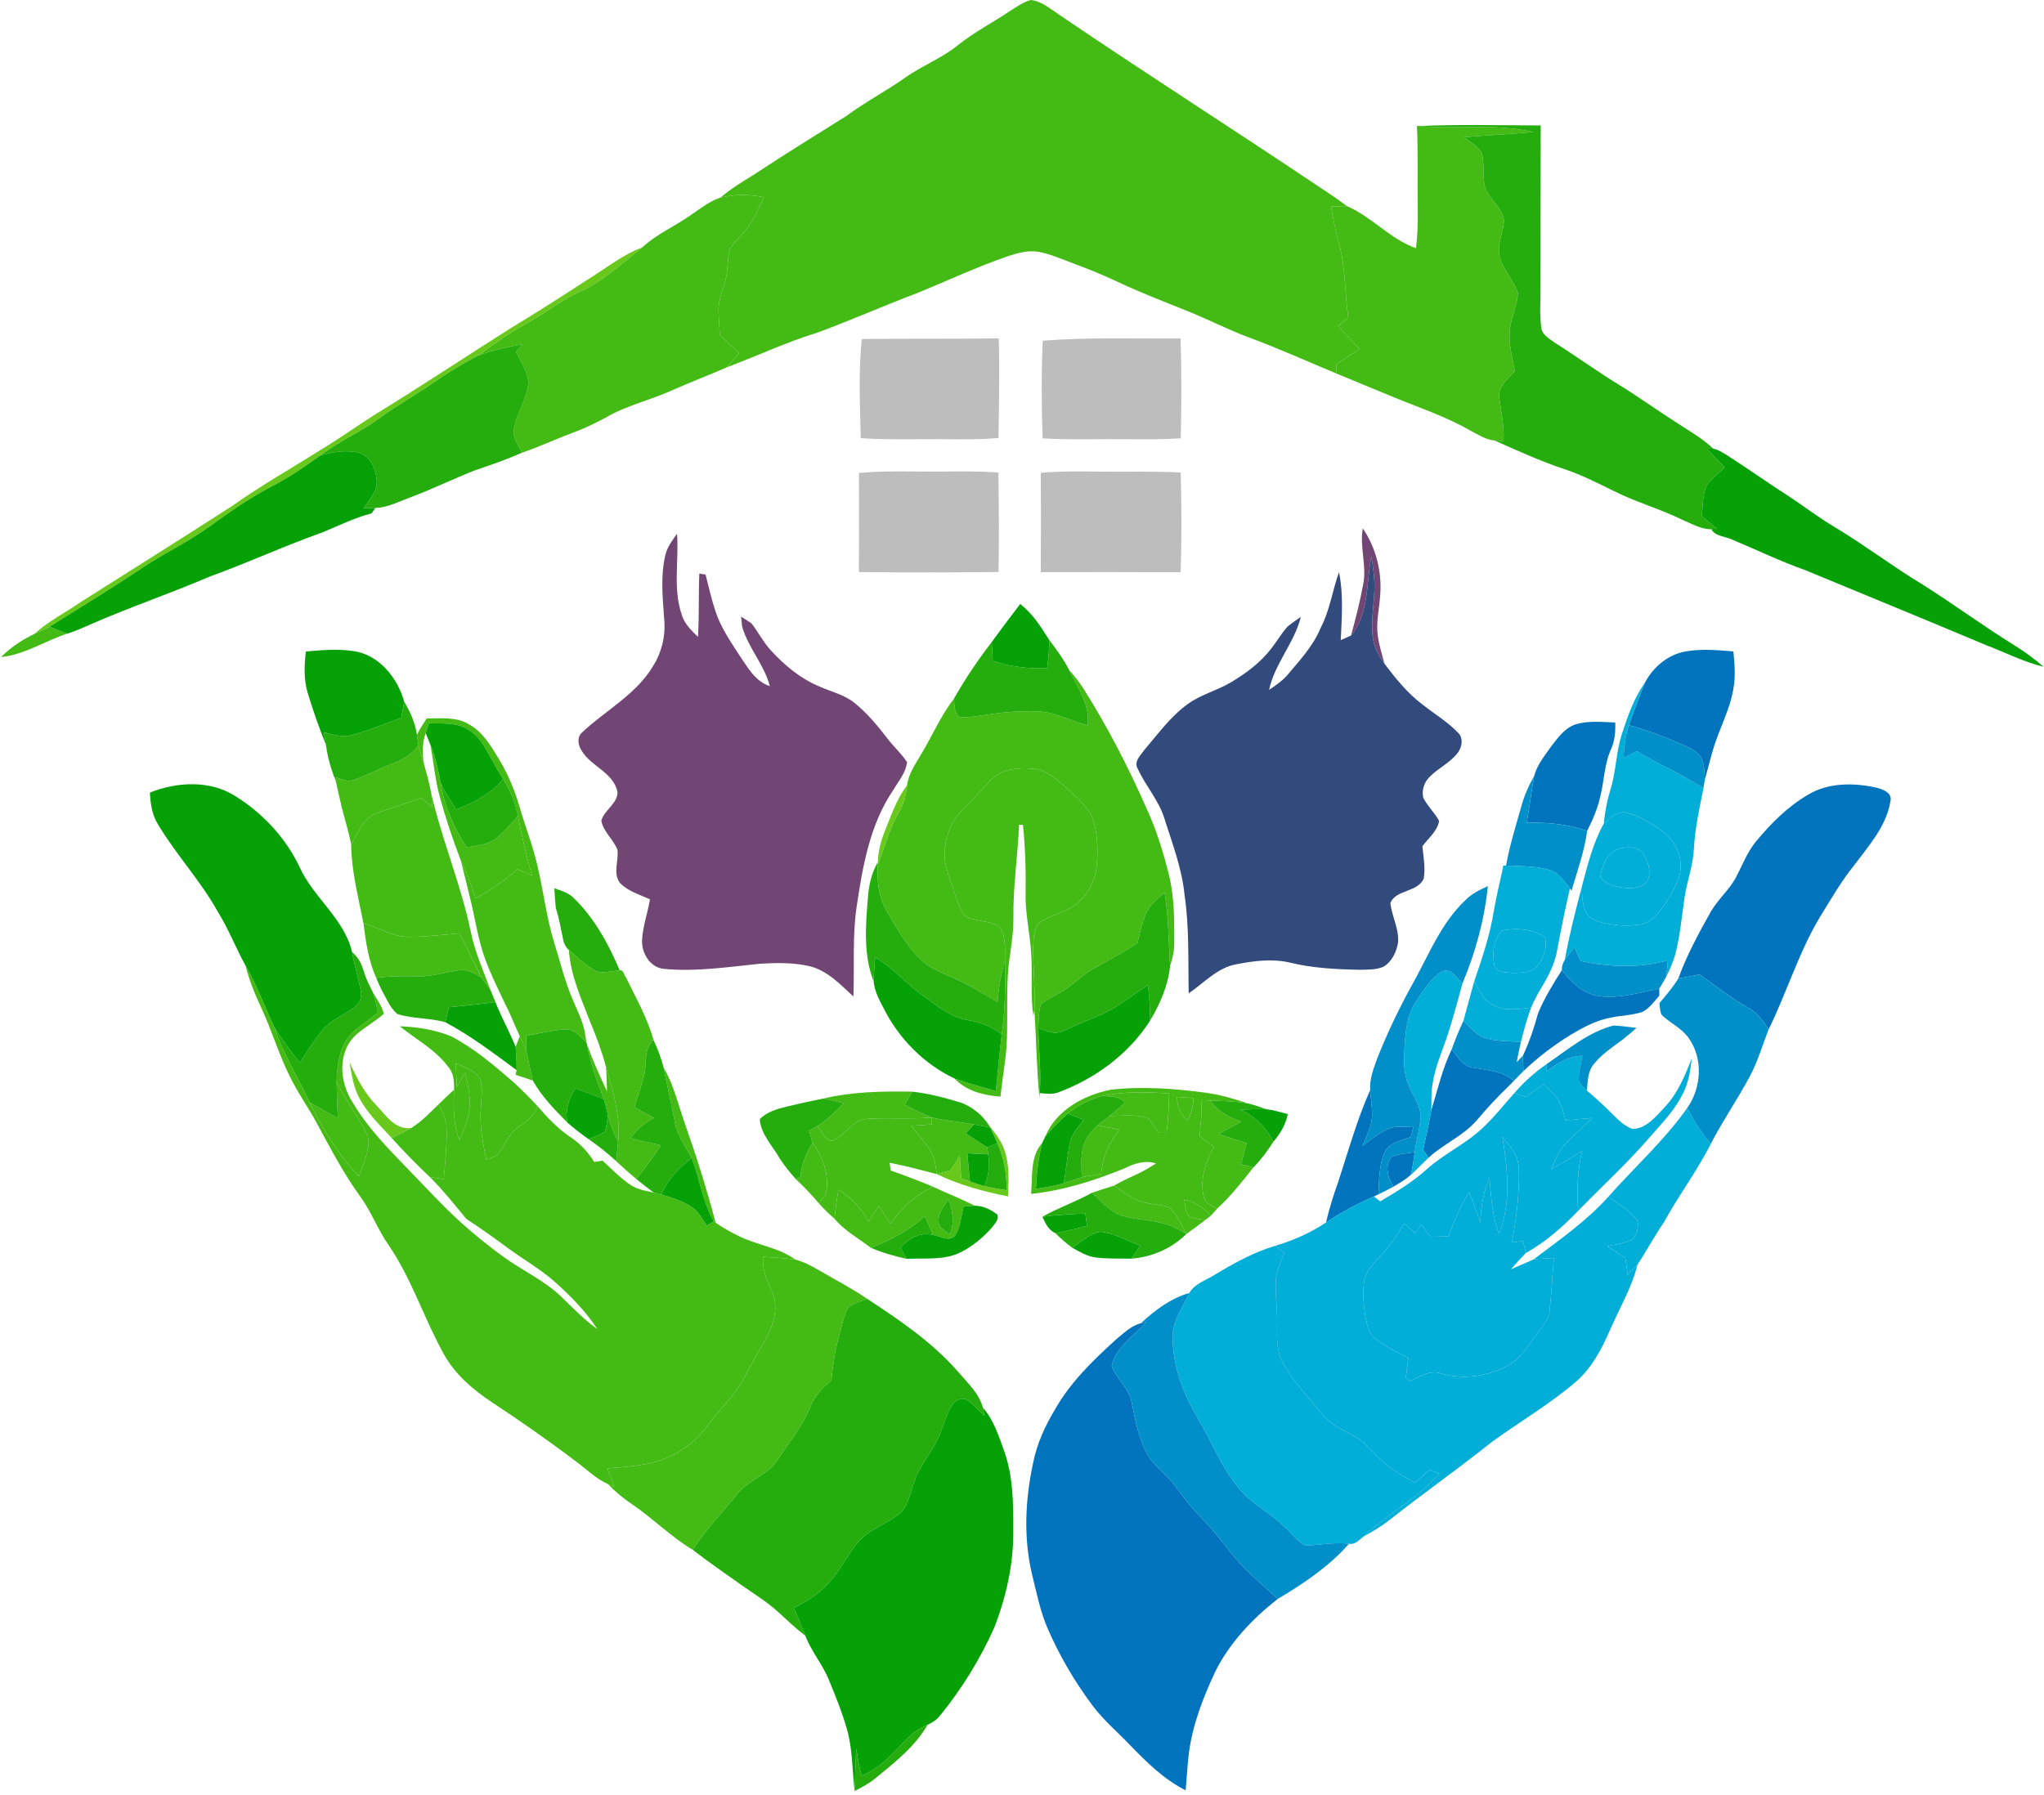 <svg width="362" height="318" viewBox="0 0 362 318" fill="none" xmlns="http://www.w3.org/2000/svg">
<path d="M178.976 1.883C180.12 1.172 181.242 0.35 182.57 0C184.481 0.211 185.997 1.555 187.547 2.583C203.018 13.082 218.783 23.142 234.309 33.552C235.747 34.496 237.175 35.463 238.536 36.513C237.608 36.513 236.681 36.557 235.758 36.601C236.07 38.751 236.536 40.873 237.114 42.973C238.325 47.317 238.142 51.872 238.791 56.31C238.18 56.788 237.575 57.271 236.969 57.749C238.241 59.099 239.514 60.454 240.775 61.821C239.419 62.71 238.069 63.604 236.719 64.493C236.675 65.043 236.642 65.587 236.608 66.137C231.426 63.976 226.304 61.665 221.032 59.715C217.327 58.332 213.811 56.499 210.145 55.038C206.067 53.4 201.968 51.828 197.996 49.95C195.424 48.733 192.791 47.667 190.13 46.678C188.092 45.928 186.092 45.012 183.942 44.612C182.109 44.284 180.27 44.806 178.537 45.373C173.16 47.228 167.994 49.622 162.739 51.8C156.745 54.072 150.874 56.655 144.869 58.888C139.353 60.577 134.131 63.032 128.743 65.059C129.493 64.248 130.193 63.398 130.904 62.554C129.743 61.482 128.593 60.399 127.465 59.288C127.426 57.843 127.276 56.399 127.254 54.949C127.198 52.833 128.309 50.928 128.637 48.872C128.937 47.311 128.815 45.673 129.287 44.145C129.97 42.928 131.065 42.017 131.937 40.945C133.453 39.201 134.325 37.029 135.248 34.935C132.726 34.402 130.109 34.396 127.598 35.007C129.437 33.424 131.526 32.174 133.581 30.896C138.953 27.347 144.435 23.964 149.89 20.548C153.223 18.076 156.912 16.154 160.3 13.76C163.272 11.654 166.744 10.354 169.588 8.049C172.516 5.699 175.871 3.977 178.976 1.883Z" fill="#44BA14"/>
<path d="M104.933 48.983C107.8 47.161 110.516 45.039 113.727 43.834C110.055 46.689 106.627 50.022 102.295 51.866C99.095 53.322 96.384 55.616 93.296 57.277C90.229 58.921 87.435 60.993 84.608 63.015C82.108 64.359 79.636 65.776 77.309 67.409C74.026 69.731 70.493 71.664 67.249 74.042C63.91 76.497 60.06 78.147 56.755 80.658C53.928 82.719 51.028 84.691 47.901 86.274C44.084 88.273 40.574 90.779 37.08 93.278C33.364 95.962 29.208 97.945 25.387 100.461C19.943 104.127 14.332 107.532 8.766 111.01C7.894 111.46 6.994 111.86 6.105 112.287C8.572 110.038 11.577 108.538 14.299 106.649C23.259 100.983 32.241 95.35 41.151 89.607C46.184 86.029 51.567 82.996 56.778 79.702C59.994 77.763 63.049 75.58 66.21 73.564C74.437 68.52 82.475 63.176 90.629 58.021C95.468 55.127 100.189 52.039 104.933 48.983Z" fill="#68C91C"/>
<path d="M75.564 127.275C78.052 127.286 80.752 126.93 82.991 128.275C85.49 129.613 86.957 132.147 88.374 134.491C89.984 137.146 91.184 140.029 92.04 143.012C93.067 146.567 94.445 150.017 95.245 153.639C96.289 158.082 96.8 162.649 98.161 167.015C99.25 170.487 100.083 174.053 101.566 177.391C102.327 179.175 103.211 180.941 103.577 182.863C103.661 183.452 103.755 184.046 103.861 184.635C102.766 183.596 101.583 182.152 99.9 182.369C97.628 182.519 95.417 183.085 93.184 183.485C93.167 184.307 93.151 185.141 93.167 185.974C92.812 185.157 92.423 184.368 92.051 183.568C91.162 181.635 90.401 179.647 89.423 177.752C88.179 175.153 86.901 172.559 85.907 169.848C84.635 166.365 84.152 162.671 83.252 159.093C82.691 156.871 82.196 154.638 81.602 152.428C82.624 154.622 83.557 156.855 84.246 159.177C86.851 157.649 89.373 155.977 91.651 153.988C92.512 154.366 93.379 154.755 94.24 155.144C93.201 151.661 92.434 148.106 91.734 144.54C91.273 142.206 90.384 139.979 89.085 137.99C87.868 136.102 86.868 134.085 85.724 132.152C84.718 130.43 83.13 128.975 81.163 128.475C79.458 128.069 77.691 128.158 75.958 128.13C75.764 128.708 75.575 129.291 75.392 129.88C74.747 131.674 74.764 133.613 75.119 135.468C74.781 134.335 74.397 133.219 74.108 132.069C74.014 131.435 73.925 130.797 73.842 130.163C74.331 129.152 74.964 128.225 75.564 127.275Z" fill="#44BA14"/>
<path d="M177.369 136.812C179.224 136.079 181.279 135.995 183.24 136.218C185.518 136.451 187.206 138.145 188.851 139.567C190.773 141.356 193.039 143.111 193.767 145.761C194.445 148.344 194.478 151.066 194.183 153.71C193.9 156.221 192.561 158.565 190.617 160.159C188.651 161.731 185.968 162.004 183.985 163.537C183.057 164.637 183.074 166.198 182.979 167.564C182.918 171.364 183.39 175.163 183.19 178.968C183.146 179.218 183.062 179.724 183.018 179.974C182.513 176.608 182.818 173.197 182.674 169.808C182.563 165.914 181.535 162.093 181.64 158.182C181.702 154.149 181.579 150.122 181.168 146.111C180.996 146.111 180.652 146.105 180.485 146.105C180.252 151.621 179.391 157.104 179.48 162.637C179.524 166.17 178.63 169.619 178.474 173.136C178.285 177.191 178.491 181.257 178.274 185.312C178.046 188.312 177.491 191.278 177.18 194.272C174.225 194.028 171.153 193.311 169.058 191.062C171.447 191.923 173.902 192.589 176.347 193.278C176.724 189.939 176.98 186.595 177.408 183.262C178.03 178.924 178.08 174.536 177.974 170.164C177.946 168.103 178.257 165.675 176.847 163.987C175.019 163.126 172.903 163.198 171.058 162.381C170.269 161.581 169.914 160.487 169.503 159.476C168.764 157.404 167.986 155.343 167.492 153.199C166.981 151.027 167.442 148.755 168.247 146.716C169.242 144.195 171.497 142.55 173.241 140.589C174.547 139.267 175.647 137.623 177.369 136.812Z" fill="#44BA14"/>
<path d="M156.694 147.256C157.827 144.467 158.782 141.54 160.649 139.129C160.443 140.745 160.132 142.384 159.266 143.795C157.494 146.728 156.655 150.078 155.455 153.261L155.477 152.716C155.522 150.833 155.994 148.994 156.694 147.256Z" fill="#68C91C"/>
<path d="M66.698 144.089C69.304 143.072 72.009 142.35 74.614 141.328C75.242 141.884 75.87 142.434 76.503 142.989C76.492 142.261 76.469 141.545 76.436 140.828C78.347 148.988 81.647 156.765 83.363 164.987C84.091 168.625 85.624 172.025 86.913 175.491C86.385 174.691 85.819 173.924 85.269 173.152C83.891 170.58 82.813 167.858 81.33 165.348C78.391 165.592 75.453 165.948 72.503 165.964C69.593 166.031 67.115 164.281 64.371 163.576C63.471 158.948 62.238 154.354 62.193 149.605C63.327 147.55 64.31 144.967 66.698 144.089Z" fill="#44BA14"/>
<path d="M43.488 171.064C45.51 174.553 46.866 178.364 48.599 181.997C50.099 186.679 52.815 190.812 54.826 195.278C57.164 199.995 59.898 204.572 63.564 208.388C64.258 206.472 65.119 204.566 65.28 202.516C65.347 201.344 64.691 200.306 64.153 199.322C62.636 196.773 60.97 194.312 59.614 191.673C59.653 189.368 59.942 186.99 60.947 184.896C62.181 182.447 64.803 181.286 66.736 179.502C66.897 178.236 66.425 177.008 66.052 175.825C66.741 177.042 67.658 178.186 67.963 179.586C66.486 180.963 64.647 181.885 63.147 183.241C59.675 186.313 60.103 191.745 62.492 195.351C65.125 199.811 68.791 203.511 72.363 207.216C75.485 210.404 78.484 213.732 81.812 216.72C84.15 218.809 86.594 220.781 89.133 222.625C92.477 225.058 96.332 226.78 99.349 229.658C101.432 231.652 103.42 233.757 105.776 235.441C103.787 232.33 101.16 229.702 98.438 227.236C95.771 224.82 92.605 223.07 89.733 220.931C87.4 219.209 85.045 217.515 82.606 215.943C80.506 213.404 78.451 210.821 76.118 208.499C76.94 208.627 77.768 208.766 78.595 208.91C78.823 205.866 79.201 202.828 79.079 199.772C79.062 198.267 78.379 196.906 77.707 195.601C78.595 194.728 79.507 193.873 80.423 193.029C80.273 196.023 80.251 199.084 81.34 201.928C82.167 200.206 82.962 198.422 83.123 196.5C83.384 194.317 82.878 192.151 82.351 190.051C81.862 190.884 81.379 191.723 80.895 192.562C80.834 191.151 80.767 189.751 80.717 188.346C82.151 189.046 83.889 189.496 84.856 190.862C85.645 192.518 85.206 194.417 85.172 196.178C84.889 199.306 85.467 202.411 86.145 205.449C86.856 205.144 87.656 204.944 88.239 204.405C89.472 202.872 90.083 200.817 91.777 199.678C93.177 198.689 94.705 197.684 95.177 195.928C96.91 197.934 98.738 199.889 100.948 201.378C102.693 202.528 104.143 204.055 105.231 205.838C105.726 205.761 106.215 205.677 106.715 205.605C108.264 207.033 109.742 208.566 111.475 209.782C112.742 210.704 114.325 210.938 115.819 211.277C116.258 211.382 116.702 211.499 117.147 211.615C118.985 212.154 120.846 212.743 122.463 213.793C123.685 214.598 124.385 215.932 125.162 217.126C125.573 216.865 125.985 216.598 126.401 216.343L126.74 216.598C127.979 217.481 129.323 218.209 130.684 218.892C133.961 220.576 137.817 220.92 140.844 223.131C138.944 222.87 137.033 222.759 135.128 222.631C135 224.675 135.656 226.625 136.578 228.425C138.044 231.285 137.061 234.657 135.572 237.296C134.161 239.735 132.762 242.184 131.456 244.684C129.879 247.506 127.39 249.656 125.523 252.272C123.429 255.222 120.435 257.505 117.013 258.666C113.975 259.688 110.747 259.866 107.576 260.121C107.992 261.21 108.403 262.304 108.803 263.404C108.525 263.282 107.959 263.037 107.681 262.915C105.609 261.988 103.981 260.36 102.182 259.027C97.31 255.322 92.288 251.811 87.178 248.445C83.784 246.206 80.584 243.473 78.601 239.868C75.107 233.607 72.952 226.653 68.908 220.692C66.93 217.92 65.791 214.66 63.775 211.921C60.836 207.86 58.514 203.411 56.137 199.011C54.593 196.156 52.687 193.506 51.271 190.579C49.321 186.64 48.088 182.397 46.221 178.425C45.105 176.053 44.127 173.609 43.488 171.064Z" fill="#44BA14"/>
<path d="M103.967 185.045C104.983 187.867 106.228 190.605 107.5 193.327C107.472 191.872 107.444 190.417 107.311 188.967C108.522 193.294 109.983 197.721 109.466 202.282C108.733 200.771 108.061 199.221 107.661 197.582C107.444 196.616 107.216 195.66 106.944 194.71C105.761 191.55 104.545 188.383 103.967 185.045Z" fill="#44BA14"/>
<path d="M61.916 188.184C63.138 190.894 64.521 193.577 66.604 195.749C68.326 197.527 69.965 200.216 72.832 199.821C71.698 200.454 70.526 201.01 69.365 201.588C67.282 199.316 64.988 197.149 63.566 194.377C62.56 192.461 62.266 190.289 61.916 188.184Z" fill="#68C91C"/>
<path d="M196.663 193.051C202.24 192.396 207.895 192.835 213.45 193.562C216 193.89 218.472 194.629 220.911 195.434L220.472 195.373C218.461 195.09 216.433 195.029 214.411 194.957C213.839 194.923 213.273 194.895 212.706 194.873C212.973 196.979 212.589 199.067 212.478 201.167C213.189 201.967 214.128 202.528 214.995 203.156C213.489 205.916 212.35 209.172 213.289 212.321C213.584 213.338 214.739 213.621 215.545 214.132C215.161 214.543 214.789 214.954 214.422 215.382C213.189 213.949 211.606 212.877 209.74 212.505C209.901 213.454 209.912 214.482 210.395 215.349C211.334 215.849 212.412 215.988 213.456 216.121C212.373 216.971 211.262 217.782 210.14 218.571C209.151 216.971 208.512 215.015 206.984 213.843C205.157 213.266 203.168 213.377 201.402 212.593C199.924 211.938 198.63 210.949 197.308 210.033C198.863 209.099 200.546 208.422 202.168 207.622C203.046 207.155 203.89 206.627 204.74 206.105C202.835 205.472 200.924 206.1 199.208 206.95C193.897 209.127 188.337 210.91 182.609 211.494C182.887 208.483 182.398 204.944 184.554 202.506C183.898 205.161 183.604 207.888 183.454 210.621C185.109 210.355 186.77 210.083 188.386 209.61C189.459 209.266 190.508 208.872 191.592 208.549C192.725 208.311 193.88 208.144 195.03 207.966C195.225 205.055 196.447 202.384 198.252 200.128C196.958 199.873 195.675 199.617 194.386 199.351C195.075 198.778 195.786 198.24 196.497 197.695C198.73 197.678 201.041 197.362 203.218 198.006C203.996 198.789 204.568 199.762 205.185 200.678C205.657 200.678 206.123 200.678 206.601 200.678C206.884 198.367 207.029 196.04 207.057 193.707C203.135 193.429 199.158 193.307 195.291 194.14C193.019 194.668 190.936 195.834 189.114 197.267C187.681 198.517 186.342 199.878 185.12 201.339C187.026 196.679 191.942 194.007 196.663 193.051ZM208.456 194.323C208.451 195.979 209.062 197.484 210.367 198.539C210.978 197.273 211.323 195.906 211.384 194.507C210.406 194.434 209.429 194.373 208.456 194.323Z" fill="#44BA14"/>
<path d="M147.5 202.066C149.738 201.099 150.977 198.311 153.616 198.2C157.387 197.95 161.181 198.3 164.953 197.961C164.959 198.266 164.97 198.878 164.976 199.183C163.77 199.261 162.57 199.339 161.37 199.427C162.481 200.838 163.687 202.183 164.687 203.683C165.575 204.938 165.659 206.521 165.898 207.988C163.126 207.277 160.37 206.516 157.554 205.982C157.604 206.327 157.699 207.01 157.749 207.354C160.27 208.249 162.781 209.193 165.253 210.232C162.176 211.693 159.565 213.954 157.737 216.831C157.043 215.748 156.343 214.67 155.632 213.598C155.016 214.537 154.404 215.487 153.793 216.431C152.594 214.065 150.772 212.087 148.472 210.754C148.2 212.465 147.939 214.181 147.811 215.909C146.828 215.065 145.9 214.154 145.044 213.187C145.489 212.57 145.972 211.97 146.322 211.293C146.916 208.126 145.7 204.966 143.917 202.388C143.706 201.688 143.495 200.988 143.289 200.294C143.778 200.027 144.267 199.761 144.756 199.489C145.628 200.333 146.044 202.216 147.5 202.066Z" fill="#44BA14"/>
<path d="M175.17 199.379C176.258 200.712 177.342 202.106 177.897 203.756C178.803 206.384 178.647 209.211 178.519 211.939C174.198 211.078 169.881 209.917 165.898 207.989C166.709 207.761 167.52 207.539 168.337 207.317C168.887 206.461 169.431 205.606 169.981 204.751C170.07 206.084 170.159 207.411 170.237 208.745C170.753 208.933 171.27 209.122 171.787 209.311C172.625 209.594 173.464 209.872 174.32 210.122C175.636 210.439 176.975 210.644 178.314 210.866C178.264 208.006 177.814 205.139 176.636 202.512C176.242 201.579 175.831 200.651 175.375 199.751L175.17 199.379Z" fill="#68C91C"/>
<path d="M250.945 22.299L251.356 22.321C258.061 22.988 264.899 21.799 271.509 23.399C267.432 23.743 263.338 23.96 259.261 24.31C260.372 25.182 261.733 25.882 262.444 27.143C262.91 29.02 262.577 30.981 262.933 32.875C263.538 35.147 265.877 36.547 266.36 38.869C266.343 40.947 265.227 42.897 265.499 44.996C265.932 47.574 268.015 49.446 268.81 51.879C268.81 53.712 267.954 55.401 267.599 57.173C266.927 60.033 267.738 62.933 268.282 65.738C267.065 67.16 265.11 68.588 265.554 70.71C265.91 73.171 266.41 75.626 266.288 78.131C265.893 78.109 265.116 78.059 264.721 78.037C263.171 77.915 261.844 77.02 260.499 76.332C255.844 73.643 250.706 72.004 245.773 69.932C242.724 68.655 239.663 67.405 236.608 66.138C236.641 65.588 236.674 65.044 236.719 64.494C238.069 63.605 239.419 62.711 240.774 61.822C239.513 60.456 238.241 59.1 236.969 57.75C237.574 57.273 238.18 56.789 238.791 56.312C238.141 51.873 238.324 47.318 237.113 42.974C236.536 40.874 236.069 38.752 235.758 36.603C236.68 36.558 237.608 36.514 238.535 36.514C242.974 38.403 246.207 42.363 250.778 43.969C251.062 41.674 251.128 39.369 251.089 37.064C251.006 32.142 251.173 27.215 250.945 22.299Z" fill="#44BA14"/>
<path d="M127.597 35.009C130.108 34.398 132.724 34.403 135.246 34.936C134.324 37.031 133.452 39.203 131.935 40.947C131.063 42.019 129.969 42.93 129.286 44.146C128.814 45.674 128.936 47.313 128.636 48.874C128.308 50.929 127.197 52.834 127.253 54.951C127.275 56.401 127.425 57.845 127.464 59.289C128.591 60.4 129.741 61.483 130.902 62.556C130.191 63.4 129.491 64.25 128.741 65.061C125.519 66.483 122.214 67.716 118.998 69.16C115.121 70.904 110.899 71.838 107.21 74.01C105.25 75.076 103.216 76.01 101.122 76.787C98.2 77.865 95.395 79.22 92.434 80.192C91.834 78.915 90.79 77.643 90.979 76.148C91.451 73.326 93.223 70.882 93.573 68.033C93.567 65.938 92.268 64.144 91.379 62.328C91.762 61.872 92.151 61.417 92.54 60.961C89.857 61.472 87.168 62.044 84.607 63.017C87.435 60.995 90.229 58.922 93.295 57.278C96.384 55.617 99.095 53.323 102.294 51.868C106.627 50.023 110.055 46.691 113.726 43.835C116.298 41.458 119.57 40.08 122.398 38.058C124.064 36.942 125.658 35.631 127.597 35.009Z" fill="#44BA14"/>
<path d="M6.105 112.289C6.994 111.862 7.894 111.462 8.766 111.012C9.799 111.456 10.844 111.889 11.916 112.239C7.972 113.545 4.389 115.956 0.189 116.4C1.884 114.672 3.933 113.334 6.105 112.289Z" fill="#44BA14"/>
<path d="M192.646 128.508C193.079 124.831 190.857 121.798 189.341 118.676C190.28 119.753 191.174 120.87 191.946 122.081C196.173 128.797 199.823 135.863 203.017 143.123C204.795 146.95 206.039 151 207.05 155.088C208.011 159.016 207.966 163.082 207.961 167.098C207.966 168.454 207.683 169.792 207.233 171.075C206.933 166.754 206.978 162.404 206.261 158.121C204.995 159.227 203.584 160.31 202.928 161.91C202.223 163.565 201.862 165.337 201.439 167.076C199.062 168.62 196.579 169.987 194.09 171.342C191.629 172.647 189.774 174.836 187.291 176.097C186.291 176.658 185.225 177.136 184.358 177.897C183.919 179.263 183.925 180.713 183.891 182.135C183.952 185.968 184.419 189.801 184.141 193.64C184.13 193.851 184.108 194.278 184.091 194.489C183.586 189.329 183.536 184.141 183.191 178.969C183.391 175.164 182.919 171.364 182.98 167.565C183.075 166.198 183.058 164.637 183.986 163.537C185.969 162.004 188.652 161.732 190.618 160.16C192.563 158.566 193.901 156.222 194.185 153.711C194.479 151.067 194.446 148.345 193.768 145.762C193.04 143.112 190.774 141.357 188.852 139.568C187.208 138.146 185.519 136.452 183.241 136.218C181.281 135.996 179.225 136.079 177.37 136.813C175.648 137.624 174.548 139.268 173.243 140.59C171.498 142.551 169.243 144.195 168.249 146.717C167.443 148.756 166.982 151.028 167.493 153.2C167.988 155.344 168.765 157.405 169.504 159.477C169.915 160.488 170.271 161.582 171.059 162.382C172.904 163.199 175.02 163.126 176.848 163.987C178.259 165.676 177.948 168.104 177.975 170.164C177.303 172.575 176.826 175.036 176.67 177.536C174.292 176.064 171.898 174.603 169.343 173.464C167.254 172.503 165.01 171.731 163.277 170.164C161.322 168.392 159.905 166.132 158.511 163.921C157.505 162.26 156.417 160.599 155.911 158.699C155.445 156.927 155.372 155.077 155.456 153.261C156.656 150.078 157.494 146.728 159.266 143.795C160.133 142.384 160.444 140.746 160.65 139.129C160.883 137.124 162.077 135.435 163.066 133.73C165.082 130.458 166.554 126.858 168.926 123.803C169.076 124.897 168.932 126.242 169.904 127.008C171.498 127.147 173.087 126.853 174.659 126.63C177.637 126.147 180.653 125.925 183.664 126.019C186.83 126.081 189.635 127.73 192.646 128.508Z" fill="#44BA14"/>
<path d="M74.108 132.07C74.397 133.22 74.78 134.337 75.119 135.47C75.625 137.236 76.097 139.02 76.436 140.83C76.469 141.547 76.491 142.264 76.502 142.991C75.869 142.436 75.242 141.886 74.614 141.33C72.008 142.352 69.303 143.075 66.698 144.091C64.309 144.969 63.326 147.552 62.193 149.607C61.76 147.352 61.06 145.163 60.504 142.936C60.127 141.414 59.827 139.875 59.46 138.353C59.421 138.181 59.338 137.836 59.299 137.659C60.354 137.942 61.46 138.581 62.576 138.192C64.976 137.375 67.204 136.142 69.576 135.248C71.336 134.603 72.969 133.587 74.108 132.07Z" fill="#44BA14"/>
<path d="M76.242 132.002C77.142 134.129 77.598 136.407 78.042 138.662C78.631 142.795 80.403 146.606 82.619 150.1C84.408 149.783 86.391 149.706 87.869 148.517C89.324 147.367 90.496 145.912 91.735 144.539C92.435 148.106 93.201 151.661 94.24 155.144C93.379 154.755 92.513 154.366 91.652 153.988C89.374 155.977 86.852 157.649 84.247 159.177C83.558 156.855 82.625 154.622 81.603 152.427C80.208 148.75 78.947 145.017 77.909 141.223C77.064 138.201 76.798 135.074 76.242 132.002Z" fill="#44BA14"/>
<path d="M64.371 163.576C67.115 164.282 69.593 166.031 72.504 165.965C75.453 165.948 78.392 165.593 81.33 165.348C82.814 167.859 83.891 170.581 85.269 173.153C84.047 172.447 82.702 171.62 81.23 171.886C78.892 172.203 76.614 173.003 74.225 172.953C71.692 172.914 69.148 172.853 66.638 173.247C65.249 170.198 64.793 166.865 64.371 163.576Z" fill="#44BA14"/>
<path d="M100.75 168.287C102.322 169.637 103.833 171.142 105.694 172.098C107.027 172.448 108.41 171.987 109.755 171.892C110.41 171.72 110.488 172.737 110.843 173.103C112.599 176.742 114.643 180.291 115.732 184.213C113.987 185.713 114.576 188.152 114.143 190.157C113.715 192.201 112.915 194.151 112.36 196.167C113.51 196.789 114.665 197.412 115.826 198.023C114.187 198.889 112.743 200.084 111.704 201.628C113.476 202.078 115.259 202.483 117.043 202.894C115.715 204.966 114.237 206.938 112.671 208.833C111.449 207.833 110.277 206.766 109.121 205.694C109.249 204.555 109.377 203.422 109.466 202.283C109.982 197.723 108.521 193.295 107.31 188.968C106.572 186.174 105.555 183.458 104.433 180.797C102.872 176.742 101.033 172.676 100.75 168.287Z" fill="#44BA14"/>
<path d="M70.781 181.805C73.859 181.899 76.931 182.41 79.808 183.532C83.896 185.654 87.429 188.648 90.885 191.654C92.379 193.015 93.806 194.442 95.178 195.931C94.706 197.686 93.179 198.692 91.779 199.68C90.085 200.819 89.474 202.875 88.24 204.408C87.657 204.947 86.857 205.147 86.146 205.452C85.469 202.413 84.891 199.308 85.174 196.181C85.207 194.42 85.646 192.52 84.857 190.865C83.891 189.498 82.152 189.048 80.719 188.348C80.769 189.754 80.836 191.154 80.897 192.565C81.38 191.726 81.863 190.887 82.352 190.054C82.88 192.154 83.385 194.32 83.124 196.503C82.963 198.425 82.169 200.208 81.341 201.93C80.252 199.086 80.275 196.025 80.425 193.031C80.402 191.787 80.419 190.426 79.664 189.365C78.297 187.404 76.408 185.871 74.47 184.504C73.22 183.632 71.992 182.732 70.781 181.805Z" fill="#44BA14"/>
<path d="M92.051 183.57C92.424 184.37 92.812 185.159 93.168 185.976C93.585 187.787 93.918 189.614 94.357 191.419C93.34 191.081 92.323 190.736 91.312 190.397C91.357 190.192 91.446 189.781 91.496 189.575C91.513 188.198 91.412 186.82 91.324 185.448C91.546 184.815 91.796 184.192 92.051 183.57Z" fill="#44BA14"/>
<path d="M117.543 189.148C119.371 192.259 120.143 195.82 121.348 199.186C123.37 204.919 125.192 210.724 126.742 216.601L126.403 216.345C124.414 212.868 123.931 208.824 122.504 205.13C121.437 203.097 119.959 201.219 119.548 198.908C118.926 195.648 118.16 192.415 117.543 189.148Z" fill="#44BA14"/>
<path d="M59.839 198.14C59.728 195.984 59.644 193.829 59.617 191.674C60.972 194.312 62.638 196.773 64.155 199.323C64.694 200.306 65.349 201.345 65.282 202.517C65.121 204.567 64.26 206.472 63.566 208.389C59.9 204.572 57.167 199.995 54.828 195.279C56.495 196.24 58.167 197.184 59.839 198.14Z" fill="#44BA14"/>
<path d="M145.8 194.607C150.938 193.379 156.266 193.302 161.521 193.385C161.093 194.157 160.671 194.935 160.249 195.713C161.798 196.496 163.337 197.307 164.954 197.962C161.182 198.301 157.388 197.951 153.616 198.201C150.977 198.312 149.739 201.101 147.5 202.067C146.045 202.217 145.628 200.334 144.756 199.49C146.511 198.384 147.978 196.912 149.405 195.429C148.205 195.129 147.011 194.835 145.8 194.607Z" fill="#44BA14"/>
<path d="M195.289 194.142C199.155 193.308 203.133 193.431 207.054 193.708C207.027 196.042 206.882 198.369 206.599 200.68C206.121 200.68 205.655 200.68 205.182 200.68C204.566 199.763 203.994 198.791 203.216 198.008C201.038 197.364 198.728 197.68 196.494 197.697C197.461 196.941 198.417 196.169 199.261 195.275C198.244 194.186 196.65 194.269 195.289 194.142Z" fill="#44BA14"/>
<path d="M208.453 194.324C209.425 194.374 210.403 194.435 211.381 194.508C211.32 195.907 210.975 197.274 210.364 198.54C209.059 197.485 208.448 195.98 208.453 194.324Z" fill="#44BA14"/>
<path d="M212.704 194.873C213.271 194.895 213.838 194.923 214.41 194.956C215.615 196.951 217.737 197.939 219.848 198.684C218.487 199.417 217.143 200.161 215.793 200.906C217.465 201.439 219.131 201.978 220.803 202.522C220.459 203.761 220.115 204.994 219.77 206.238C220.509 206.422 221.242 206.611 221.987 206.805C219.97 209.36 217.948 211.921 215.543 214.132C214.737 213.621 213.582 213.338 213.288 212.321C212.349 209.171 213.488 205.916 214.993 203.155C214.126 202.528 213.188 201.967 212.477 201.167C212.588 199.067 212.971 196.978 212.704 194.873Z" fill="#44BA14"/>
<path d="M72.832 199.823C74.681 198.701 76.148 197.079 77.709 195.602C78.381 196.907 79.064 198.268 79.081 199.773C79.203 202.829 78.825 205.867 78.597 208.911C77.77 208.767 76.942 208.628 76.12 208.5C73.77 206.289 71.515 203.99 69.365 201.59C70.526 201.012 71.698 200.457 72.832 199.823Z" fill="#44BA14"/>
<path d="M164.956 197.963C167.45 198.524 170 198.741 172.511 199.202C172.022 199.724 171.533 200.246 171.05 200.774C172.311 201.612 173.572 202.451 174.855 203.262C174.894 203.568 174.972 204.179 175.01 204.484C173.777 204.418 172.555 204.362 171.327 204.312C171.455 205.979 171.6 207.645 171.789 209.312C171.272 209.123 170.755 208.934 170.239 208.745C170.161 207.412 170.072 206.084 169.983 204.751C169.433 205.606 168.889 206.462 168.339 207.317C167.522 207.54 166.711 207.762 165.9 207.99C165.661 206.523 165.578 204.94 164.689 203.684C163.689 202.185 162.484 200.84 161.373 199.429C162.573 199.341 163.773 199.263 164.978 199.185C164.973 198.879 164.962 198.268 164.956 197.963Z" fill="#44BA14"/>
<path d="M191.74 203.49C192.068 201.829 193.168 200.468 194.385 199.352C195.673 199.618 196.956 199.874 198.251 200.129C196.445 202.385 195.223 205.056 195.029 207.967C193.879 208.145 192.724 208.312 191.59 208.551C191.54 206.862 191.402 205.156 191.74 203.49Z" fill="#44BA14"/>
<path d="M143.917 202.391C145.7 204.968 146.916 208.129 146.322 211.295C145.972 211.973 145.489 212.573 145.044 213.189C143.767 211.69 142.422 210.245 140.973 208.912C141.173 208.784 141.573 208.534 141.767 208.412C141.939 206.24 142.834 204.246 143.917 202.391Z" fill="#44BA14"/>
<path d="M157.739 216.834C159.567 213.956 162.178 211.695 165.255 210.234C167.688 211.39 170.216 212.345 172.61 213.59C171.943 213.634 171.288 213.684 170.632 213.751C170.249 215.462 170.11 217.3 169.193 218.833C168.188 220.111 166.516 218.95 165.261 218.783C164.783 217.65 164.294 216.528 163.8 215.412C161.055 217.972 157.711 219.728 154.212 221.028C152.045 219.367 149.579 218.033 147.812 215.912C147.94 214.184 148.201 212.467 148.474 210.757C150.773 212.09 152.595 214.067 153.795 216.434C154.406 215.489 155.017 214.539 155.634 213.601C156.345 214.673 157.045 215.75 157.739 216.834ZM166.233 216.406C166.199 217.578 167.455 218.028 168.171 218.728C169.127 216.689 168.721 214.484 167.977 212.462C167.205 213.662 166.088 214.873 166.233 216.406Z" fill="#44BA14"/>
<path d="M193.385 211.294C194.685 210.855 195.996 210.444 197.307 210.033C198.629 210.95 199.923 211.939 201.401 212.594C203.167 213.377 205.156 213.266 206.983 213.844C208.511 215.016 209.15 216.971 210.138 218.571C208.766 217.81 207.378 217.032 205.844 216.671C203.361 216.016 200.739 216.049 198.301 215.233C196.334 214.394 194.935 212.694 193.385 211.294Z" fill="#44BA14"/>
<path d="M209.738 212.504C211.605 212.876 213.188 213.948 214.421 215.381C214.177 215.565 213.693 215.931 213.455 216.12C212.41 215.987 211.333 215.848 210.394 215.348C209.91 214.481 209.899 213.454 209.738 212.504Z" fill="#44BA14"/>
<path d="M135.129 222.633C137.034 222.761 138.945 222.872 140.845 223.133C142.367 223.505 143.744 224.288 145.1 225.055C147.927 226.721 150.866 228.21 153.571 230.082C152.466 230.515 151.305 230.854 150.31 231.521C149.394 233.043 149.116 234.843 148.633 236.531C147.905 239.159 147.483 241.858 147.233 244.569C145.533 245.869 144.128 247.53 143.378 249.558C141.967 252.868 139.639 255.646 137.689 258.634C135.984 261.323 132.612 262.123 130.651 264.556C127.991 267.883 124.974 270.933 122.691 274.555C118.83 272.249 115.675 269.005 111.965 266.495C110.426 265.445 108.97 264.267 107.682 262.917C107.959 263.039 108.526 263.284 108.804 263.406C108.404 262.306 107.993 261.212 107.576 260.123C110.748 259.868 113.975 259.69 117.014 258.668C120.436 257.507 123.43 255.224 125.524 252.274C127.391 249.658 129.879 247.508 131.457 244.686C132.762 242.186 134.162 239.736 135.573 237.298C137.062 234.659 138.045 231.287 136.578 228.427C135.656 226.627 135.001 224.677 135.129 222.633Z" fill="#44BA14"/>
<path d="M251.357 22.32C258.523 22.02 265.695 22.198 272.866 22.226C272.822 31.803 272.855 41.374 272.833 50.95C272.855 53.339 272.633 55.75 272.977 58.127C273.183 59.438 274.521 60.05 275.471 60.783C279.199 63.133 282.765 65.732 286.526 68.032C289.948 70.132 293.203 72.481 296.58 74.642C298.897 76.198 301.396 77.536 303.424 79.486C303.146 79.492 302.596 79.492 302.324 79.492C303.318 80.636 304.379 81.725 305.462 82.797C304.324 83.852 303.046 84.819 302.202 86.141C301.513 87.819 301.574 89.68 301.391 91.457C302.285 92.179 303.179 92.907 304.068 93.646C303.818 93.674 303.324 93.724 303.079 93.751C301.257 93.779 299.63 92.785 297.997 92.107C294.053 90.157 289.792 88.98 285.865 87.008C283.004 85.602 280.16 84.141 277.132 83.13C272.883 81.719 268.8 79.87 264.723 78.036C265.117 78.059 265.895 78.109 266.289 78.131C266.411 75.626 265.911 73.17 265.556 70.709C265.111 68.587 267.067 67.16 268.283 65.738C267.739 62.932 266.928 60.033 267.6 57.172C267.956 55.4 268.811 53.711 268.811 51.878C268.017 49.445 265.934 47.573 265.5 44.996C265.228 42.896 266.345 40.946 266.361 38.868C265.878 36.547 263.539 35.147 262.934 32.875C262.578 30.98 262.912 29.02 262.445 27.142C261.734 25.881 260.373 25.181 259.262 24.309C263.339 23.959 267.433 23.742 271.511 23.398C264.9 21.798 258.062 22.987 251.357 22.32Z" fill="#24AD0D"/>
<path d="M84.61 63.016C87.171 62.044 89.86 61.472 92.543 60.961C92.154 61.416 91.765 61.872 91.382 62.327C92.27 64.144 93.57 65.938 93.576 68.032C93.226 70.882 91.454 73.326 90.982 76.148C90.793 77.642 91.837 78.915 92.437 80.192C89.754 81.403 86.966 82.353 84.183 83.297C80.283 84.808 76.528 86.675 72.606 88.136C70.606 88.858 68.656 89.93 66.479 89.98C65.79 90.002 65.101 90.013 64.412 90.024C65.412 88.497 66.962 86.98 66.718 84.997C66.49 83.103 65.674 80.848 63.657 80.253C61.391 79.598 58.985 80.081 56.758 80.659C60.063 78.148 63.913 76.498 67.251 74.043C70.495 71.665 74.028 69.732 77.311 67.41C79.639 65.777 82.111 64.361 84.61 63.016Z" fill="#24AD0D"/>
<path d="M185.82 113.377C187.115 115.055 188.37 116.782 189.342 118.676C190.859 121.798 193.081 124.831 192.647 128.509C189.637 127.731 186.831 126.081 183.665 126.02C180.654 125.926 177.638 126.148 174.66 126.631C173.088 126.853 171.5 127.148 169.905 127.009C168.933 126.242 169.078 124.898 168.928 123.804C170.911 120.287 173.188 116.932 175.644 113.727C175.699 114.838 175.755 115.949 175.816 117.065C178.91 118.143 182.182 118.487 185.448 118.36C185.659 116.704 185.865 115.043 185.82 113.377Z" fill="#24AD0D"/>
<path d="M71.573 124.27C72.662 126.086 73.523 128.058 73.845 130.163C73.928 130.797 74.017 131.435 74.111 132.069C72.973 133.585 71.34 134.602 69.579 135.246C67.207 136.14 64.979 137.374 62.579 138.19C61.463 138.579 60.357 137.94 59.302 137.657C59.341 137.835 59.424 138.179 59.463 138.351C58.619 136.285 58.019 134.13 57.719 131.919C57.602 131.18 57.48 130.452 57.363 129.719C58.952 130.147 60.624 130.674 62.274 130.213C65.285 129.463 68.123 128.169 71.067 127.197C71.251 126.225 71.434 125.253 71.573 124.27Z" fill="#24AD0D"/>
<path d="M89.086 137.99C90.386 139.979 91.275 142.206 91.736 144.54C90.497 145.912 89.325 147.367 87.87 148.517C86.392 149.706 84.409 149.783 82.62 150.1C80.404 146.606 78.632 142.795 78.043 138.662C78.787 140.334 79.787 141.873 80.793 143.395C83.92 142.229 86.936 140.618 89.086 137.99Z" fill="#24AD0D"/>
<path d="M153.695 159.227C153.85 156.961 154.295 154.683 155.478 152.717L155.456 153.261C155.372 155.078 155.444 156.927 155.911 158.699C156.417 160.599 157.505 162.26 158.511 163.921C159.905 166.132 161.322 168.393 163.277 170.165C165.01 171.731 167.254 172.503 169.343 173.464C171.898 174.603 174.292 176.064 176.67 177.536C176.825 175.037 177.303 172.576 177.975 170.165C178.081 174.537 178.031 178.925 177.409 183.263C175.72 181.847 173.648 181.086 171.498 180.73C168.443 180.253 166.021 178.236 163.599 176.486C160.577 174.375 158.2 171.459 155 169.587C154.878 170.998 154.75 172.415 154.722 173.837C152.9 169.187 153.295 164.088 153.695 159.227Z" fill="#24AD0D"/>
<path d="M98.174 157.365C99.374 157.776 100.668 158.132 101.59 159.071C105.29 162.62 107.751 167.22 109.756 171.891C108.412 171.986 107.028 172.447 105.695 172.097C103.834 171.141 102.323 169.636 100.751 168.286C100.218 167.825 99.879 167.181 99.751 166.498C99.335 164.62 99.052 162.709 98.435 160.881C98.324 159.709 98.24 158.537 98.174 157.365Z" fill="#24AD0D"/>
<path d="M202.927 161.91C203.583 160.31 204.994 159.227 206.26 158.121C206.977 162.404 206.932 166.753 207.232 171.075C206.894 174.564 205.449 177.858 203.666 180.846C203.733 178.724 203.533 176.613 203.311 174.508C201.416 175.73 199.611 177.08 197.717 178.297C195.462 179.741 192.879 180.53 190.473 181.668C189.346 182.135 188.257 182.785 187.035 182.963C185.94 182.935 184.918 182.446 183.891 182.135C183.924 180.713 183.918 179.263 184.357 177.897C185.224 177.136 186.29 176.658 187.29 176.097C189.773 174.836 191.629 172.647 194.089 171.342C196.578 169.986 199.061 168.62 201.439 167.076C201.861 165.337 202.222 163.565 202.927 161.91Z" fill="#24AD0D"/>
<path d="M62.356 168.654C63.311 169.449 63.967 170.537 64.322 171.732C64.505 172.309 64.7 172.887 64.922 173.454C65.266 174.259 65.655 175.042 66.055 175.826C66.427 177.009 66.9 178.237 66.738 179.503C64.805 181.286 62.183 182.447 60.95 184.897C59.945 186.991 59.656 189.369 59.617 191.674C59.645 193.829 59.728 195.985 59.839 198.14C58.167 197.184 56.495 196.24 54.829 195.279C52.818 190.813 50.101 186.68 48.602 181.997C49.929 184.191 51.496 186.23 53.09 188.241C54.445 186.258 55.656 184.169 57.223 182.347C58.806 180.475 61.261 179.747 63.078 178.17C63.861 177.481 64.105 176.365 63.878 175.376C63.422 173.12 62.744 170.915 62.356 168.654Z" fill="#24AD0D"/>
<path d="M81.231 171.885C82.704 171.619 84.048 172.446 85.27 173.152C85.82 173.924 86.386 174.69 86.914 175.49C87.036 175.79 87.286 176.396 87.414 176.696C87.497 176.901 87.664 177.318 87.747 177.529C85.009 177.868 82.265 178.151 79.515 178.423C79.298 179.312 79.082 180.195 78.865 181.09C76.093 180.295 73.127 180.501 70.377 179.64C69.027 178.501 68.4 176.768 67.539 175.274C67.216 174.602 66.922 173.924 66.639 173.246C69.15 172.852 71.694 172.913 74.227 172.952C76.615 173.002 78.893 172.202 81.231 171.885Z" fill="#24AD0D"/>
<path d="M93.186 183.486C95.419 183.086 97.63 182.519 99.902 182.369C101.585 182.153 102.768 183.597 103.862 184.636L103.968 185.047C104.546 188.385 105.762 191.552 106.945 194.713C105.279 194.029 103.59 193.407 101.896 192.813C100.729 194.607 100.068 196.69 100.463 198.84C98.218 196.557 95.93 194.235 94.358 191.418C93.919 189.613 93.586 187.786 93.169 185.975C93.152 185.141 93.169 184.308 93.186 183.486Z" fill="#24AD0D"/>
<path d="M115.732 184.214C115.632 184.325 115.832 184.097 115.732 184.214C116.607 186.075 117.023 187.325 117.543 189.147C118.16 192.413 118.927 195.646 119.549 198.907C119.96 201.218 121.437 203.095 122.504 205.128C120.271 206.867 118.177 208.917 117.149 211.616C116.705 211.5 116.26 211.383 115.821 211.278C114.733 210.505 113.699 209.672 112.672 208.833C114.238 206.939 115.716 204.967 117.043 202.895C115.26 202.484 113.477 202.079 111.705 201.629C112.744 200.084 114.188 198.89 115.827 198.024C114.666 197.412 113.51 196.79 112.361 196.168C112.916 194.152 113.716 192.202 114.144 190.158C114.577 188.152 113.988 185.714 115.732 184.214Z" fill="#24AD0D"/>
<path d="M160.25 195.712C160.672 194.935 161.094 194.157 161.522 193.385C164.516 193.701 167.433 194.49 170.304 195.373C172.293 196.14 174.026 197.579 175.171 199.379L175.376 199.751C174.421 199.556 173.465 199.373 172.51 199.201C169.999 198.74 167.449 198.523 164.955 197.962C163.339 197.307 161.8 196.496 160.25 195.712Z" fill="#24AD0D"/>
<path d="M189.114 197.268C190.936 195.835 193.02 194.668 195.291 194.141C196.652 194.268 198.247 194.185 199.263 195.274C198.419 196.168 197.463 196.94 196.497 197.696C195.786 198.24 195.075 198.779 194.386 199.351C193.17 200.468 192.07 201.829 191.742 203.49C191.403 205.156 191.542 206.861 191.592 208.55C190.509 208.872 189.459 209.267 188.387 209.611C188.803 207.322 188.981 205.001 189.437 202.723C189.731 201.018 190.914 199.696 191.931 198.373C190.986 198.007 190.048 197.635 189.114 197.268Z" fill="#24AD0D"/>
<path d="M139.347 196.022C141.491 195.516 143.641 195.033 145.801 194.605C147.012 194.833 148.207 195.128 149.407 195.428C147.979 196.911 146.512 198.383 144.757 199.488C144.268 199.76 143.779 200.027 143.291 200.294C143.496 200.988 143.707 201.688 143.918 202.388C142.835 204.243 141.941 206.237 141.769 208.409C141.574 208.532 141.174 208.782 140.974 208.909C139.952 207.765 138.98 206.582 138.141 205.299C136.869 203.021 134.753 200.971 134.553 198.266C135.819 196.95 137.63 196.444 139.347 196.022Z" fill="#24AD0D"/>
<path d="M214.41 194.955C216.432 195.027 218.46 195.088 220.471 195.372C221.743 195.577 222.97 196.016 224.176 196.477C222.681 196.449 221.193 196.522 219.704 196.56C222.259 197.733 224.253 199.76 225.52 202.254C224.492 203.882 223.337 205.432 221.987 206.804C221.243 206.609 220.509 206.42 219.771 206.237C220.115 204.993 220.459 203.76 220.804 202.521C219.132 201.977 217.465 201.438 215.793 200.904C217.143 200.16 218.487 199.416 219.848 198.682C217.738 197.938 215.616 196.949 214.41 194.955Z" fill="#24AD0D"/>
<path d="M107.662 197.584C108.062 199.223 108.734 200.773 109.467 202.283C109.379 203.422 109.251 204.555 109.123 205.694C107.595 204.272 105.957 202.978 104.24 201.8C105.218 201.406 106.234 201.061 107.112 200.467C107.44 199.534 107.557 198.551 107.662 197.584Z" fill="#24AD0D"/>
<path d="M176.637 202.51C177.814 205.137 178.264 208.004 178.314 210.864C176.976 210.642 175.637 210.437 174.32 210.12C175.115 208.342 175.326 206.393 175.009 204.482C174.97 204.176 174.892 203.565 174.854 203.26C175.448 203.01 176.042 202.76 176.637 202.51Z" fill="#24AD0D"/>
<path d="M184.609 215.542C187.442 213.932 190.559 212.909 193.386 211.293C194.936 212.693 196.336 214.393 198.302 215.231C200.741 216.048 203.363 216.015 205.846 216.67C207.379 217.031 208.768 217.809 210.14 218.57C207.523 221.153 204.052 222.686 200.396 222.969C200.908 222.197 201.43 221.436 201.957 220.681C199.63 219.825 197.413 218.426 194.908 218.203C192.975 218.537 191.475 219.97 189.909 221.042C188.837 220.242 187.826 219.375 186.881 218.437C188.787 218.142 190.659 217.659 192.514 217.137C192.414 216.415 192.309 215.698 192.214 214.981C189.67 215.059 187.131 215.226 184.609 215.542Z" fill="#24AD0D"/>
<path d="M166.233 216.403C166.089 214.87 167.206 213.659 167.978 212.459C168.722 214.481 169.128 216.686 168.172 218.725C167.456 218.025 166.2 217.575 166.233 216.403Z" fill="#24AD0D"/>
<path d="M154.211 221.026C157.711 219.726 161.055 217.971 163.799 215.41C164.293 216.527 164.782 217.649 165.26 218.782C163.077 218.177 160.91 219.365 159.505 220.976C159.794 221.676 160.182 222.332 160.555 222.998C158.383 222.532 156.244 221.909 154.211 221.026Z" fill="#24AD0D"/>
<path d="M150.312 231.519C151.307 230.852 152.468 230.513 153.573 230.08C159.373 233.874 165.189 237.835 169.766 243.101C171.399 245.012 173.388 246.85 174.076 249.35C174.143 249.717 174.271 250.444 174.332 250.806C173.388 249.889 172.51 248.9 171.449 248.123C170.599 247.434 169.288 247.9 168.733 248.739C167.638 250.344 167.194 252.272 166.455 254.055C165.322 257.049 162.922 259.377 161.939 262.443C161.256 264.193 160.995 266.176 159.8 267.681C157.484 269.903 154.112 270.698 151.979 273.153C150.007 275.497 148.746 278.364 146.607 280.58C144.952 282.458 142.763 283.713 140.569 284.857C141.308 286.474 141.98 288.118 142.63 289.773C140.936 288.485 139.397 287.013 137.831 285.574C135.875 283.78 133.598 282.396 131.437 280.874C128.498 278.791 125.537 276.753 122.693 274.553C124.976 270.931 127.993 267.881 130.654 264.554C132.614 262.121 135.986 261.321 137.692 258.632C139.641 255.644 141.969 252.866 143.38 249.556C144.13 247.528 145.535 245.867 147.235 244.567C147.485 241.857 147.907 239.157 148.635 236.529C149.118 234.841 149.396 233.041 150.312 231.519Z" fill="#24AD0D"/>
<path d="M160.684 307.966C161.667 306.882 162.95 306.155 164.266 305.555C162.05 309.438 158.456 312.209 155.062 314.998C153.94 315.937 152.64 316.62 151.346 317.281C151.418 314.77 151.535 312.265 151.64 309.76C151.89 311.365 152.134 312.982 152.607 314.543C155.945 313.276 158.273 310.46 160.684 307.966Z" fill="#24AD0D"/>
<path d="M152.622 60.06C160.705 59.96 168.787 60.049 176.875 59.943C177.081 65.826 176.908 71.72 176.836 77.603C173.914 77.825 170.987 77.858 168.059 77.808C162.854 77.73 157.644 77.958 152.45 77.625C152.295 71.775 152.028 65.893 152.622 60.06Z" fill="#BCBDBC"/>
<path d="M184.669 60.354C192.796 59.721 200.951 60.027 209.089 59.96C209.266 65.854 209.255 71.753 209.116 77.647C206.172 77.825 203.223 77.847 200.278 77.802C195.068 77.73 189.857 77.953 184.652 77.658C184.447 71.892 184.43 66.115 184.669 60.354Z" fill="#BCBDBC"/>
<path d="M152.119 83.785C157.052 83.324 162.007 83.596 166.95 83.535C170.239 83.491 173.533 83.463 176.816 83.713C176.905 89.585 176.944 95.462 176.844 101.333C168.6 101.405 160.357 101.433 152.113 101.333C152.152 95.484 152.141 89.635 152.119 83.785Z" fill="#BCBDBC"/>
<path d="M184.33 83.758C187.785 83.453 191.257 83.503 194.723 83.547C199.517 83.614 204.316 83.442 209.105 83.708C209.266 89.596 209.288 95.484 209.099 101.373C200.839 101.345 192.579 101.323 184.324 101.356C184.374 95.49 184.363 89.624 184.33 83.758Z" fill="#BCBDBC"/>
<path d="M302.324 79.492C302.596 79.492 303.146 79.492 303.424 79.486C304.263 79.62 304.979 80.12 305.707 80.542C309.423 82.919 313.012 85.486 316.728 87.863C319.505 89.691 322.138 91.729 325.01 93.418C330.298 96.601 335.209 100.362 340.497 103.545C346.024 107.039 351.285 110.933 356.851 114.371C358.634 115.477 360.328 116.738 361.917 118.115C358.412 117.271 355.196 115.61 351.852 114.332C341.147 109.833 330.41 105.422 319.683 100.989C315.3 99.445 311.123 97.395 306.834 95.618C305.596 95.001 303.818 95.073 303.079 93.751C303.324 93.724 303.818 93.674 304.068 93.646C303.179 92.907 302.285 92.179 301.391 91.457C301.574 89.68 301.513 87.819 302.202 86.141C303.046 84.819 304.324 83.853 305.462 82.797C304.379 81.725 303.318 80.636 302.324 79.492Z" fill="#06A107"/>
<path d="M56.757 80.658C58.984 80.08 61.389 79.597 63.656 80.252C65.672 80.847 66.489 83.102 66.717 84.996C66.961 86.979 65.411 88.496 64.411 90.023C65.1 90.012 65.789 90.001 66.478 89.979C66.317 90.218 65.983 90.695 65.817 90.934C62.784 91.734 59.973 93.123 57.09 94.317C50.33 96.717 43.814 99.733 37.07 102.166C30.143 105.149 22.983 107.555 16.078 110.593C14.706 111.177 13.356 111.832 11.917 112.238C10.845 111.888 9.801 111.454 8.768 111.01C14.334 107.532 19.944 104.127 25.388 100.461C29.21 97.945 33.365 95.962 37.081 93.278C40.575 90.779 44.086 88.273 47.902 86.274C51.029 84.691 53.929 82.719 56.757 80.658Z" fill="#06A107"/>
<path d="M180.681 106.994C182.87 108.688 184.375 111.055 185.819 113.377C185.864 115.043 185.658 116.704 185.447 118.36C182.181 118.487 178.909 118.143 175.815 117.065C175.754 115.949 175.698 114.838 175.643 113.727C177.298 111.46 178.976 109.222 180.681 106.994Z" fill="#06A107"/>
<path d="M54.161 115.416C56.933 115.16 59.739 114.916 62.51 115.321C67.077 115.916 70.409 120.049 71.57 124.27C71.432 125.253 71.248 126.226 71.065 127.198C68.121 128.17 65.282 129.464 62.272 130.214C60.622 130.675 58.95 130.147 57.361 129.72C57.478 130.453 57.6 131.181 57.717 131.919C56.511 128.948 55.461 125.915 54.522 122.848C53.767 120.437 53.889 117.888 54.161 115.416Z" fill="#06A107"/>
<path d="M75.961 128.131C77.694 128.159 79.461 128.07 81.166 128.475C83.133 128.975 84.721 130.431 85.727 132.153C86.871 134.086 87.871 136.102 89.087 137.991C86.938 140.618 83.921 142.229 80.794 143.396C79.788 141.874 78.789 140.335 78.044 138.663C77.6 136.408 77.144 134.13 76.244 132.003C75.972 131.286 75.689 130.581 75.394 129.881C75.578 129.292 75.767 128.709 75.961 128.131Z" fill="#06A107"/>
<path d="M26.543 140.408C31.381 138.463 37.303 138.163 41.808 141.113C46.63 144.14 50.674 148.512 53.101 153.684C55.562 159.055 60.961 162.738 62.356 168.654C62.745 170.915 63.422 173.12 63.878 175.376C64.105 176.365 63.861 177.481 63.078 178.17C61.261 179.748 58.806 180.475 57.223 182.347C55.656 184.169 54.445 186.258 53.09 188.241C51.496 186.23 49.929 184.191 48.602 181.997C46.868 178.364 45.513 174.554 43.491 171.065C41.758 167.943 40.491 164.588 38.597 161.555C35.553 156.056 31.204 151.434 27.987 146.046C26.915 144.363 26.654 142.357 26.543 140.408Z" fill="#06A107"/>
<path d="M155.002 169.588C158.202 171.46 160.58 174.376 163.601 176.487C166.023 178.237 168.445 180.253 171.501 180.731C173.65 181.087 175.722 181.848 177.411 183.264C176.983 186.597 176.728 189.941 176.35 193.28C173.906 192.591 171.451 191.924 169.062 191.063C163.635 188.491 159.163 183.964 156.491 178.604C155.702 177.098 154.869 175.554 154.725 173.837C154.752 172.415 154.88 170.999 155.002 169.588Z" fill="#06A107"/>
<path d="M197.719 178.296C199.613 177.08 201.418 175.73 203.313 174.508C203.535 176.613 203.735 178.724 203.668 180.846C199.852 186.768 193.886 191.15 187.303 193.556C186.281 193.928 185.187 193.711 184.143 193.639C184.42 189.801 183.954 185.968 183.893 182.135C184.92 182.446 185.942 182.935 187.037 182.962C188.259 182.785 189.348 182.135 190.475 181.668C192.88 180.529 195.464 179.741 197.719 178.296Z" fill="#06A107"/>
<path d="M79.515 178.426C82.265 178.153 85.009 177.87 87.748 177.531C88.809 180.225 90.231 182.764 91.325 185.447C91.414 186.819 91.514 188.197 91.497 189.574C87.409 186.575 83.359 183.464 78.865 181.092C79.082 180.198 79.299 179.314 79.515 178.426Z" fill="#06A107"/>
<path d="M100.462 198.84C100.068 196.69 100.729 194.607 101.895 192.812C103.59 193.407 105.278 194.029 106.945 194.712C107.217 195.662 107.445 196.618 107.661 197.584C107.556 198.551 107.439 199.534 107.111 200.467C106.234 201.062 105.217 201.406 104.239 201.8C102.94 200.867 101.662 199.901 100.462 198.84Z" fill="#06A107"/>
<path d="M219.705 196.562C221.194 196.523 222.683 196.451 224.177 196.479C225.504 196.629 226.782 197.023 228.071 197.362C227.704 199.212 226.738 200.839 225.521 202.256C224.255 199.762 222.26 197.734 219.705 196.562Z" fill="#06A107"/>
<path d="M185.12 201.339C186.342 199.878 187.68 198.517 189.114 197.268C190.047 197.634 190.986 198.006 191.93 198.373C190.913 199.695 189.73 201.017 189.436 202.723C188.98 205 188.803 207.322 188.386 209.611C186.769 210.083 185.108 210.355 183.453 210.622C183.603 207.889 183.898 205.161 184.553 202.506C184.692 202.211 184.981 201.628 185.12 201.339Z" fill="#06A107"/>
<path d="M172.51 199.201C173.465 199.373 174.421 199.557 175.376 199.751C175.832 200.651 176.243 201.579 176.637 202.512C176.043 202.762 175.448 203.012 174.854 203.262C173.571 202.451 172.31 201.612 171.049 200.773C171.532 200.245 172.021 199.723 172.51 199.201Z" fill="#06A107"/>
<path d="M171.328 204.311C172.556 204.361 173.778 204.416 175.011 204.483C175.328 206.394 175.117 208.343 174.322 210.121C173.467 209.871 172.628 209.593 171.789 209.31C171.6 207.644 171.456 205.977 171.328 204.311Z" fill="#06A107"/>
<path d="M117.15 211.615C118.178 208.915 120.272 206.866 122.505 205.127C123.933 208.821 124.416 212.865 126.405 216.342C125.988 216.598 125.577 216.865 125.166 217.126C124.388 215.931 123.689 214.598 122.466 213.793C120.85 212.743 118.989 212.154 117.15 211.615Z" fill="#06A107"/>
<path d="M170.632 213.749C171.288 213.682 171.943 213.632 172.61 213.588C174.076 213.593 175.493 214.26 176.632 215.16C176.976 216.049 176.171 216.771 175.698 217.432C174.132 219.215 172.266 220.77 170.138 221.843C167.166 223.32 163.755 222.831 160.556 222.998C160.184 222.331 159.795 221.676 159.506 220.976C160.911 219.365 163.078 218.176 165.261 218.782C166.516 218.948 168.188 220.109 169.194 218.832C170.11 217.299 170.249 215.46 170.632 213.749Z" fill="#06A107"/>
<path d="M184.607 215.543C187.129 215.227 189.668 215.06 192.212 214.982C192.307 215.699 192.412 216.416 192.512 217.138C190.657 217.66 188.785 218.143 186.879 218.438C185.668 217.904 185.13 216.66 184.607 215.543Z" fill="#06A107"/>
<path d="M194.908 218.205C197.413 218.427 199.629 219.827 201.957 220.683C201.429 221.438 200.907 222.199 200.396 222.971C198.313 222.927 196.219 223.016 194.147 222.771C192.591 222.61 191.247 221.76 189.908 221.044C191.475 219.972 192.975 218.538 194.908 218.205Z" fill="#06A107"/>
<path d="M168.734 248.738C169.289 247.9 170.6 247.433 171.45 248.122C172.511 248.899 173.389 249.888 174.333 250.805C174.272 250.444 174.144 249.716 174.078 249.349C176.005 251.566 176.888 254.415 177.872 257.126C179.427 261.542 179.477 266.292 179.455 270.925C179.549 276.919 178.222 282.879 176.039 288.445C173.555 293.967 170.345 299.16 166.528 303.865C165.94 304.627 165.129 305.154 164.268 305.554C162.951 306.154 161.668 306.882 160.685 307.965C158.274 310.459 155.946 313.276 152.608 314.542C152.136 312.981 151.891 311.365 151.641 309.759C151.536 312.265 151.419 314.77 151.347 317.281C150.941 313.592 151.002 309.826 149.969 306.237C149.142 303.321 147.997 300.51 146.847 297.711C145.736 294.911 143.703 292.595 142.631 289.773C141.981 288.117 141.309 286.473 140.57 284.857C142.765 283.712 144.953 282.457 146.609 280.579C148.747 278.363 150.008 275.496 151.98 273.152C154.113 270.697 157.485 269.903 159.801 267.681C160.996 266.175 161.257 264.192 161.94 262.442C162.923 259.376 165.323 257.049 166.456 254.054C167.195 252.271 167.639 250.344 168.734 248.738Z" fill="#06A107"/>
<path d="M241.358 93.6C243.675 97.021 244.763 101.238 244.441 105.354C244.302 107.765 243.68 110.164 244.008 112.592C244.241 114.292 244.752 115.942 245.208 117.591C244.252 116.225 243.375 114.731 243.141 113.047C242.73 110.092 243.375 107.137 243.414 104.176C243.458 102.304 243.186 100.443 242.88 98.599C241.925 103.265 242.519 108.698 239.27 112.575C240.092 109.62 240.842 106.637 241.403 103.615C242.119 100.282 240.764 96.944 241.358 93.6Z" fill="#714674"/>
<path d="M117.833 98.343C118.15 96.904 119.072 95.727 119.905 94.555C120.261 99.326 119.15 104.248 120.738 108.886C121.205 110.497 122.438 111.692 123.616 112.819C123.844 109.081 123.699 105.342 123.855 101.604C124.127 101.648 124.682 101.737 124.96 101.787C125.527 103.965 126.004 106.176 126.721 108.314C127.638 111.081 129.287 113.514 130.854 115.936C132.354 118.085 133.665 120.691 136.342 121.546C135.342 117.719 132.476 114.725 131.42 110.931C131.376 110.508 131.293 109.659 131.254 109.236C131.87 109.62 132.493 110.008 133.092 110.431C134.303 111.98 135.187 113.775 136.537 115.225C138.964 117.885 141.819 120.246 145.174 121.635C147.213 122.535 149.468 123.051 151.252 124.451C153.518 126.268 155.396 128.506 157.151 130.806C158.251 132.25 159.628 133.473 160.634 134.995C160.445 136.894 159.106 138.4 158.179 139.988C154.062 146.043 152.785 153.437 151.729 160.536C150.929 165.836 151.346 171.196 151.14 176.529C148.846 174.423 146.585 171.979 143.464 171.179C140.608 170.496 137.631 170.557 134.715 170.713C129.004 171.279 123.255 172.196 117.505 171.624C115.072 171.357 113.578 168.763 113.717 166.474C113.845 164.036 114.717 161.719 115.111 159.325C113.306 158.464 111.228 157.914 109.812 156.431C108.495 154.715 109.601 152.487 109.356 150.543C108.634 148.704 106.879 147.377 106.495 145.399C106.995 143.516 109.278 142.433 109.373 140.422C108.729 136.628 104.107 135.683 102.679 132.345C102.335 131.534 102.324 130.456 103.018 129.817C107.195 125.851 112.65 123.074 115.661 117.985C117.189 115.58 117.889 112.692 117.644 109.853C117.378 106.026 116.944 102.121 117.833 98.343Z" fill="#714674"/>
<path d="M242.879 98.602C243.184 100.446 243.457 102.307 243.412 104.179C243.373 107.139 242.729 110.095 243.14 113.05C243.373 114.733 244.251 116.227 245.206 117.594C247.206 120.216 249.284 122.843 251.956 124.821C254.022 126.471 256.344 127.832 258.177 129.759C259.21 130.659 258.955 132.287 258.222 133.298C256.866 135.12 254.694 136.064 253.133 137.681C252.2 138.614 251.767 140.036 252.067 141.33C252.822 142.813 254.083 143.963 254.872 145.43C254.578 147.224 252.95 148.49 251.911 149.912C252.083 151.812 252.494 153.745 252.144 155.645C251.056 158.095 247.312 157.55 246.245 159.917C246.462 162.317 247.828 164.544 247.595 166.994C247.323 168.655 246.501 170.382 245.006 171.26C243.701 171.821 242.234 171.76 240.846 171.793C236.696 171.716 232.519 171.516 228.475 170.527C225.364 169.794 222.137 170.205 219.043 170.805C215.626 171.377 213.26 174.104 210.521 175.965C210.405 170.155 210.644 164.316 209.788 158.545C209.338 153.851 207.616 149.429 206.211 144.969C205.222 141.769 202.906 139.247 201.528 136.236C200.706 134.953 202.017 133.775 202.711 132.798C205.105 130.015 207.266 126.965 210.266 124.793C212.582 123.038 215.482 122.382 217.948 120.899C220.687 119.283 223.298 117.338 225.225 114.783C226.197 113.539 226.981 112.15 228.047 110.984C228.797 110.378 229.591 109.828 230.386 109.278C229.236 113.911 225.759 117.527 224.764 122.199C225.859 121.482 226.931 120.727 227.836 119.777C230.069 117.099 232.536 114.528 233.88 111.256C235.519 108.145 235.968 104.629 237.141 101.357C237.957 105.323 237.635 109.378 237.452 113.394C238.063 113.139 238.668 112.867 239.268 112.578C242.518 108.7 241.923 103.268 242.879 98.602Z" fill="#334A7D"/>
<path d="M291.328 120.919C292.784 118.158 295.467 115.897 298.605 115.392C301.377 114.903 304.204 115.164 306.988 115.398C307.204 117.608 307.399 119.858 306.982 122.063C306.343 125.824 304.443 129.19 303.377 132.823C302.855 134.579 302.438 136.362 301.933 138.123C301.894 136.823 301.877 135.456 301.299 134.268C300.627 133.112 299.327 132.557 298.183 132.001C295.022 130.624 291.806 129.351 288.479 128.457C289.384 125.93 290.301 123.402 291.328 120.919Z" fill="#0174BD"/>
<path d="M274.803 132.111C275.997 130.573 277.258 128.823 279.235 128.262C281.457 127.651 283.79 127.901 286.068 127.99C286.118 129.601 286.007 131.239 285.313 132.723C284.102 135.428 284.118 138.455 283.368 141.294C282.891 143.355 282.046 145.304 281.091 147.188C277.647 145.993 274.003 145.643 270.381 145.754C270.886 143.01 271.197 140.233 271.697 137.483C272.236 135.456 273.619 133.8 274.803 132.111Z" fill="#0174BD"/>
<path d="M320.16 140.816C323.737 138.627 328.215 138.638 332.197 139.505C333.375 139.788 335.225 140.416 334.792 141.993C334.047 146.454 330.886 149.915 328.276 153.414C325.998 156.231 324.226 159.391 322.315 162.447C318.549 168.74 316.449 175.828 313.222 182.378C312.266 180.817 311.122 179.322 309.478 178.445C306.478 176.756 303.79 174.595 300.979 172.623C299.734 172.879 298.49 173.112 297.24 173.323C298.751 169.168 300.862 165.285 303.023 161.447C304.295 159.275 306.289 157.619 307.461 155.386C308.606 153.214 309.478 150.859 311.083 148.954C313.688 145.832 316.621 142.882 320.16 140.816Z" fill="#0174BD"/>
<path d="M272.387 179.524C273.509 176.83 275.036 174.319 276.608 171.869C278.286 173.986 280.403 176.08 283.208 176.463C286.813 176.969 290.351 175.796 293.862 175.147C293.868 175.463 293.868 176.091 293.873 176.402C292.946 177.396 292.146 178.607 290.912 179.246C289.146 179.852 287.257 179.868 285.446 180.235C282.813 180.685 280.425 181.962 278.158 183.323C275.17 185.162 272.359 187.306 269.82 189.734C269.765 188.823 269.715 187.912 269.715 187.001C270.842 184.595 271.709 182.085 272.387 179.524Z" fill="#0174BD"/>
<path d="M253.494 196.659C254.611 193.037 255.449 189.31 257.105 185.877C258.171 187.171 259.099 188.971 260.971 189.143C263.437 189.588 266.132 189.727 268.115 191.465C267.876 191.71 267.409 192.187 267.17 192.426C265.198 194.304 263.365 196.315 261.599 198.392C259.216 201.197 255.694 202.608 253.016 205.075C252.689 204.614 252.361 204.153 252.033 203.697C252.566 201.359 253.066 199.014 253.494 196.659Z" fill="#0174BD"/>
<path d="M237.023 209.319C238.795 203.887 240.323 198.348 242.661 193.121C242.772 194.804 243.106 196.487 242.967 198.182C242.761 199.887 241.967 201.437 241.3 202.998C242.772 201.865 244.239 200.659 245.972 199.937C247.344 199.381 248.855 199.626 250.294 199.681C250.149 200.259 250.005 200.837 249.86 201.42C248.188 202.059 246 202.381 245.205 204.22C244.167 206.52 244.283 209.114 244.128 211.575C243.928 211.669 243.522 211.858 243.322 211.958C240.356 213.23 237.523 214.78 234.84 216.568C235.406 214.108 236.167 211.697 237.023 209.319Z" fill="#0174BD"/>
<path d="M246.423 204.92C247.745 204.409 249.167 204.303 250.561 204.104C250.367 205.459 250.2 206.825 249.839 208.148C248.923 208.959 247.856 209.586 246.806 210.203C245.74 208.631 245.201 206.575 246.423 204.92Z" fill="#0174BD"/>
<path d="M197.406 237.506C198.84 236.34 200.195 234.884 202.045 234.418C202.273 234.362 202.728 234.251 202.956 234.195C200.867 236.723 197.562 238.617 196.89 242.039C197.806 244.322 199.995 245.955 200.434 248.46C201.056 251.532 201.634 254.665 203.106 257.465C203.983 259.137 205.506 260.309 206.778 261.659C208.161 263.087 209.216 264.775 210.472 266.308C211.783 267.942 213.31 269.386 214.688 270.963C216.61 273.141 218.226 275.58 220.276 277.646C222.204 279.596 224.287 281.384 226.303 283.245C221.759 286.784 217.693 291.089 215.143 296.299C213.049 300.821 211.21 305.537 210.561 310.509C210.288 312.714 210.183 314.936 209.988 317.153C206.1 315.203 202.978 312.087 199.989 308.992C197.812 306.726 195.396 304.682 193.507 302.154C190.257 297.816 187.508 293.094 185.38 288.106C184.18 285.184 183.564 282.068 182.808 279.012C181.225 272.48 181.564 265.614 182.986 259.087C183.652 255.737 185.08 252.604 186.835 249.694C189.502 244.966 193.435 241.133 197.406 237.506Z" fill="#0174BD"/>
<path d="M287.237 130.047C288.264 126.869 289.381 123.664 291.331 120.92C290.303 123.403 289.386 125.93 288.481 128.458C287.842 130.341 287.614 132.324 287.542 134.302C288.342 133.891 289.142 133.48 289.947 133.074C293.747 135.457 297.93 137.163 301.685 139.629C300.985 143.195 300.174 146.75 299.996 150.389C299.852 153.333 298.769 156.11 298.341 159.01C297.824 162.437 297.558 165.915 296.641 169.27C296.247 170.559 295.73 171.803 295.108 172.992C295.23 172.036 295.308 171.075 295.397 170.12C290.37 171.542 285.065 171.32 279.993 170.242C279.604 169.431 279.226 168.62 278.843 167.815C278.26 168.559 277.671 169.303 277.121 170.081C277.915 165.693 279.01 161.365 280.154 157.055C280.182 158.66 280.226 160.36 281.021 161.799C281.598 162.876 282.876 163.226 283.981 163.498C286.181 163.954 288.481 164.148 290.708 163.726C292.386 163.398 293.536 161.999 294.497 160.688C295.602 159.11 296.613 157.432 297.269 155.61C298.33 152.75 297.113 149.383 294.764 147.534C292.808 145.995 290.608 144.689 288.209 144.001C286.542 143.467 285.226 144.973 284.043 145.895C284.231 143.834 284.62 141.801 285.231 139.829C286.226 136.635 286.198 133.23 287.237 130.047Z" fill="#01AED8"/>
<path d="M250.719 177.547C252.035 175.542 253.33 173.32 255.452 172.076C257.046 171.437 257.979 173.342 259.018 174.192C258.168 177.225 257.385 180.28 256.401 183.269C255.452 186.197 254.13 189.018 253.702 192.09C253.446 193.601 253.546 195.134 253.496 196.662C253.069 199.017 252.569 201.361 252.035 203.7C252.363 204.156 252.691 204.617 253.019 205.078C251.935 206.078 250.935 207.166 249.841 208.15C250.202 206.828 250.369 205.461 250.563 204.106C250.83 201.884 251.558 199.723 251.624 197.479C251.43 195.557 250.18 193.979 249.486 192.229C248.536 190.213 248.636 187.924 248.741 185.758C248.908 182.947 249.136 179.975 250.719 177.547Z" fill="#01AED8"/>
<path d="M259.184 180.812C259.817 178.49 260.439 176.168 261.089 173.852C261.944 175.379 262.728 177.135 264.355 178.001C266.422 179.24 268.91 178.74 271.166 178.501C270.416 180.467 269.877 182.512 269.371 184.556C267.383 184.473 265.366 184.478 263.422 183.995C261.617 183.578 260.433 182.045 259.184 180.812Z" fill="#01AED8"/>
<path d="M273.856 189.818C275.744 188.413 277.8 187.052 280.25 187.035C280 188.541 279.472 190.051 279.638 191.596C280.005 192.201 280.522 192.696 281.033 193.19C282.594 194.507 284.116 195.862 285.538 197.334C286.621 198.373 287.71 199.545 289.193 200C291.648 199.895 293.304 197.728 294.87 196.079C297.159 193.657 298.397 190.535 299.636 187.496C299.358 189.49 299.108 191.535 298.225 193.368C296.831 196.401 294.492 198.834 292.309 201.306C288.315 205.966 283.755 210.105 279.488 214.51C279.25 210.949 279.333 207.344 280.222 203.867C278.422 205 276.6 206.089 274.728 207.088C275.428 205.466 276.128 203.783 277.372 202.483C278.844 200.928 280.488 199.545 282.016 198.039C280.433 198.178 278.855 198.328 277.283 198.473C276.905 197.267 276.639 196.012 276.017 194.906C275.322 193.807 274.289 192.984 273.373 192.09C272.317 192.829 271.262 193.573 270.212 194.318C269.534 194.09 268.862 193.862 268.195 193.64L268.473 193.334C270.078 191.512 271.9 189.901 273.889 188.518C273.884 188.84 273.861 189.49 273.856 189.818Z" fill="#01AED8"/>
<path d="M284.848 211.998C289.498 206.748 294.758 202.026 298.819 196.271C299.974 198.538 301.346 200.693 302.985 202.637C300.552 207.47 297.258 211.786 294.686 216.536C292.997 218.947 291.642 221.563 290.014 224.007C289.453 224.618 288.864 225.213 288.276 225.801C288.131 224.829 287.992 223.857 287.859 222.885C286.815 222.169 285.77 221.458 284.715 220.758C286.17 220.441 287.692 220.274 289.042 219.608C289.886 218.741 290.286 217.386 289.975 216.208C288.687 214.375 286.609 213.32 284.848 211.998Z" fill="#01AED8"/>
<path d="M215.167 225.804C218.561 223.76 222.044 221.815 225.866 220.693C226.388 221.127 226.916 221.56 227.449 221.999C226.783 223.626 226.022 225.271 225.938 227.054C225.838 229.348 226.21 231.637 226.177 233.931C226.205 236.264 225.933 238.725 226.955 240.908C228.077 243.341 229.882 245.363 231.571 247.418C232.76 248.812 233.865 250.29 235.193 251.568C236.97 253.256 239.47 253.845 241.331 255.423C242.736 256.606 243.892 258.05 245.297 259.245C246.891 260.633 248.763 261.644 250.608 262.666C251.452 261.905 252.308 261.15 253.157 260.4C253.741 260.606 254.324 260.817 254.913 261.033C251.102 265.505 245.719 268.132 241.52 272.171C240.759 272.754 239.998 273.699 238.926 273.471C236.326 273.149 233.754 273.704 231.165 273.793C229.716 272.926 228.682 271.543 227.444 270.421C224.999 268.021 221.817 266.488 219.589 263.855C216.406 260.122 214.656 255.473 212.168 251.301C209.69 247.063 207.807 242.358 207.696 237.386C207.418 234.297 209.435 231.725 210.634 229.048C211.59 227.359 213.623 226.804 215.167 225.804Z" fill="#01AED8"/>
<path d="M288.478 128.459C291.805 129.353 295.022 130.625 298.182 132.003C299.327 132.559 300.626 133.114 301.299 134.269C301.876 135.458 301.893 136.825 301.932 138.125C301.871 138.497 301.743 139.252 301.682 139.63C297.927 137.164 293.744 135.458 289.944 133.075C289.139 133.481 288.339 133.892 287.539 134.303C287.611 132.325 287.839 130.342 288.478 128.459Z" fill="#018FC9"/>
<path d="M269.441 142.814C269.952 140.947 270.735 139.169 271.696 137.486C271.196 140.236 270.885 143.013 270.38 145.758C274.002 145.647 277.646 145.996 281.09 147.191C280.601 150.824 279.351 154.279 278.323 157.778L278.034 157.395C277.007 156.101 276.012 154.534 274.313 154.084C271.852 153.373 269.258 153.462 266.725 153.346C267.363 149.774 268.458 146.302 269.441 142.814Z" fill="#018FC9"/>
<path d="M259.438 159.55C260.565 158.367 262.037 157.628 263.509 156.979C262.904 162.911 261.321 168.699 259.015 174.193C257.977 173.343 257.043 171.438 255.449 172.077C253.327 173.321 252.033 175.543 250.716 177.548C249.133 179.976 248.905 182.948 248.739 185.759C248.633 187.925 248.533 190.214 249.483 192.23C250.178 193.98 251.427 195.558 251.622 197.48C251.555 199.724 250.828 201.885 250.561 204.107C249.167 204.307 247.745 204.412 246.422 204.923C245.2 206.578 245.739 208.634 246.806 210.206C245.928 210.689 245.028 211.139 244.128 211.578C244.284 209.117 244.167 206.523 245.206 204.223C246 202.385 248.189 202.062 249.861 201.424C250.005 200.84 250.15 200.263 250.294 199.685C248.855 199.629 247.345 199.385 245.972 199.94C244.239 200.662 242.773 201.868 241.301 203.001C241.967 201.44 242.762 199.89 242.967 198.185C243.106 196.491 242.773 194.808 242.662 193.124C242.528 191.119 243.289 189.203 243.967 187.353C245.811 182.731 247.967 178.237 250.4 173.893C253.122 168.949 255.277 163.511 259.438 159.55Z" fill="#018FC9"/>
<path d="M277.118 170.083C277.668 169.305 278.257 168.561 278.84 167.816C279.224 168.622 279.601 169.433 279.99 170.244C285.062 171.322 290.367 171.544 295.394 170.122C295.305 171.077 295.228 172.038 295.105 172.994C294.722 173.732 294.289 174.438 293.861 175.149C290.35 175.799 286.812 176.971 283.207 176.465C280.401 176.082 278.285 173.988 276.607 171.871C276.585 171.216 276.757 170.616 277.118 170.083Z" fill="#018FC9"/>
<path d="M297.239 173.327C298.489 173.116 299.733 172.882 300.977 172.627C303.788 174.599 306.477 176.76 309.476 178.449C311.121 179.326 312.265 180.82 313.22 182.381C312.143 185.126 311.332 187.986 309.932 190.597C307.771 194.702 305.099 198.513 302.983 202.64C301.344 200.696 299.972 198.541 298.817 196.274C301.355 192.708 301.666 187.448 299.039 183.853C297.817 182.115 295.8 181.248 294.306 179.809C293.956 179.16 293.978 178.393 293.9 177.687C295.078 176.288 296.289 174.893 297.239 173.327Z" fill="#018FC9"/>
<path d="M257.105 185.881C257.728 184.164 258.411 182.47 259.183 180.814C260.433 182.048 261.616 183.581 263.421 183.997C265.366 184.481 267.382 184.475 269.371 184.558C269.082 185.753 268.837 186.953 268.61 188.158C268.982 187.775 269.349 187.391 269.715 187.003C269.715 187.914 269.765 188.825 269.821 189.736C269.237 190.302 268.676 190.891 268.115 191.469C266.132 189.73 263.438 189.591 260.972 189.147C259.1 188.975 258.172 187.175 257.105 185.881Z" fill="#018FC9"/>
<path d="M273.885 188.519C277.651 185.953 281.251 182.842 285.756 181.67C287.117 181.737 288.478 181.914 289.833 182.087C289.039 182.786 288.25 183.486 287.417 184.136C285.611 185.469 283.706 186.73 282.278 188.491C281.167 189.791 281.217 191.591 281.029 193.191C280.517 192.696 280.001 192.202 279.634 191.597C279.468 190.052 279.995 188.541 280.245 187.036C277.796 187.053 275.74 188.414 273.852 189.819C273.857 189.491 273.879 188.841 273.885 188.519Z" fill="#018FC9"/>
<path d="M202.044 234.419C204.527 232.113 207.326 229.997 210.632 229.047C209.432 231.724 207.415 234.296 207.693 237.385C207.804 242.356 209.687 247.062 212.165 251.3C214.653 255.472 216.403 260.121 219.586 263.854C221.814 266.487 224.997 268.02 227.441 270.42C228.68 271.542 229.713 272.925 231.163 273.792C233.751 273.703 236.323 273.147 238.923 273.47C235.384 277.503 230.879 280.524 226.302 283.246C224.286 281.385 222.202 279.597 220.275 277.647C218.225 275.581 216.609 273.142 214.687 270.964C213.309 269.387 211.781 267.943 210.47 266.309C209.215 264.776 208.16 263.088 206.776 261.66C205.504 260.31 203.982 259.138 203.105 257.466C201.633 254.666 201.055 251.533 200.433 248.461C199.994 245.956 197.805 244.323 196.889 242.04C197.561 238.618 200.866 236.724 202.955 234.196C202.727 234.252 202.271 234.363 202.044 234.419Z" fill="#018FC9"/>
<path d="M284.039 145.894C285.222 144.972 286.539 143.467 288.205 144C290.605 144.689 292.805 145.994 294.76 147.533C297.11 149.383 298.326 152.749 297.265 155.61C296.61 157.432 295.599 159.109 294.493 160.687C293.532 161.998 292.382 163.398 290.705 163.726C288.477 164.148 286.177 163.953 283.978 163.498C282.872 163.226 281.595 162.876 281.017 161.798C280.223 160.359 280.178 158.66 280.15 157.054C281.172 153.266 282.111 149.344 284.039 145.894ZM286.555 150.405C284.605 151.155 283.683 153.388 283.439 155.332C284.467 156.782 286.372 157.193 288.05 157.31C289.455 157.393 291.266 157.21 291.91 155.727C292.41 154.243 291.866 152.577 291.055 151.31C290.105 149.822 288.033 149.999 286.555 150.405Z" fill="#01AED8"/>
<path d="M266.254 153.332L266.726 153.343C269.259 153.46 271.853 153.371 274.314 154.082C276.014 154.532 277.008 156.098 278.036 157.393C277.169 161.109 276.431 164.847 275.725 168.591C275.231 171.263 273.809 173.608 272.437 175.902C271.97 176.746 271.537 177.613 271.165 178.501C268.909 178.74 266.421 179.24 264.354 178.001C262.727 177.135 261.943 175.38 261.088 173.852C262.499 169.73 263.91 165.581 264.582 161.264C265.037 158.598 265.71 155.976 266.254 153.332ZM265.982 164.853C264.41 166.547 264.232 169.164 264.715 171.33C265.476 172.374 266.909 172.252 268.054 172.347C269.476 172.324 271.159 172.319 272.192 171.169C273.403 169.819 274.053 167.875 273.636 166.081C271.465 164.536 268.526 164.325 265.982 164.853Z" fill="#01AED8"/>
<path d="M270.208 194.317C271.258 193.573 272.314 192.829 273.369 192.09C274.286 192.984 275.319 193.806 276.013 194.906C276.635 196.012 276.902 197.267 277.28 198.472C278.852 198.328 280.429 198.178 282.013 198.039C280.485 199.545 278.841 200.928 277.369 202.483C276.124 203.783 275.424 205.466 274.724 207.088C276.596 206.088 278.418 205 280.218 203.866C279.329 207.344 279.246 210.949 279.485 214.51C276.724 217.37 273.741 220.026 270.242 221.959C270.086 221.253 269.908 220.553 269.731 219.859C269.07 219.937 268.414 220.014 267.759 220.098C268.486 216.337 268.953 212.515 269.025 208.682C269.014 207.249 269.042 205.722 268.314 204.444C267.697 203.327 266.859 202.361 266.075 201.372C267.003 207.027 267.703 213.071 265.464 218.531C264.27 215.354 264.076 211.96 263.798 208.621C262.715 211.154 262.276 213.887 262.17 216.632C261.548 214.793 260.904 212.965 260.209 211.16C258.687 213.621 257.515 216.276 256.554 219.009C255.482 219.037 254.41 219.07 253.338 219.103C252.805 218.359 252.266 217.62 251.738 216.882C251.372 217.398 251.01 217.92 250.655 218.448C249.988 217.881 249.322 217.315 248.661 216.754C247.533 218.648 246.333 220.52 244.806 222.125C243.583 223.536 242.028 224.87 241.65 226.786C241.267 228.897 241.478 231.069 241.811 233.174C242.078 234.574 242.395 236.124 243.534 237.101C245.283 238.574 247.422 239.473 249.427 240.534C249.277 241.69 249.133 242.845 248.988 244.006C249.15 244.178 249.461 244.528 249.622 244.706C251.355 243.906 253.194 242.64 255.193 243.306C259.076 244.44 263.348 243.851 266.914 242.006C269.575 240.623 270.908 237.846 272.719 235.602C273.48 234.602 274.324 233.552 274.43 232.246C274.791 229.125 274.93 225.98 275.197 222.853C274.002 222.914 272.808 222.959 271.625 223.092C276.202 219.615 280.99 216.309 284.846 211.999C286.606 213.321 288.684 214.376 289.973 216.209C290.284 217.387 289.884 218.742 289.039 219.609C287.69 220.276 286.168 220.442 284.712 220.759C285.768 221.459 286.812 222.17 287.856 222.886C287.99 223.858 288.128 224.831 288.273 225.803C288.862 225.214 289.451 224.62 290.012 224.008C288.973 228.158 286.762 231.863 285.068 235.757C283.623 239.068 281.874 242.345 279.124 244.762C274.474 248.745 269.164 251.844 264.226 255.433C258.232 260.21 251.96 264.626 245.939 269.376C244.561 270.448 243.05 271.342 241.517 272.17C245.717 268.131 251.099 265.504 254.91 261.032C254.321 260.815 253.738 260.604 253.155 260.399C252.305 261.149 251.449 261.904 250.605 262.665C248.761 261.643 246.889 260.632 245.294 259.243C243.889 258.049 242.734 256.605 241.328 255.422C239.467 253.844 236.968 253.255 235.19 251.567C233.862 250.289 232.757 248.811 231.568 247.417C229.879 245.362 228.074 243.34 226.952 240.907C225.93 238.724 226.202 236.263 226.174 233.93C226.208 231.635 225.836 229.347 225.935 227.053C226.019 225.269 226.78 223.625 227.446 221.998C226.913 221.559 226.385 221.125 225.863 220.692C229.035 219.753 232.074 218.398 234.84 216.57C237.523 214.782 240.356 213.232 243.322 211.96C243.6 212.171 244.156 212.604 244.433 212.821C247.3 211.149 250.144 209.405 252.627 207.183C255.693 204.411 259.543 202.683 262.554 199.839C264.603 197.934 266.331 195.723 268.192 193.64C268.858 193.862 269.531 194.09 270.208 194.317Z" fill="#01AED8"/>
<path d="M286.556 150.404C288.033 149.999 290.105 149.821 291.055 151.31C291.866 152.576 292.411 154.243 291.911 155.726C291.266 157.209 289.455 157.392 288.05 157.309C286.372 157.193 284.467 156.781 283.439 155.332C283.684 153.387 284.606 151.154 286.556 150.404Z" fill="#01AED8"/>
<path d="M265.98 164.852C268.524 164.324 271.463 164.535 273.635 166.08C274.051 167.874 273.402 169.818 272.191 171.168C271.157 172.318 269.474 172.323 268.052 172.346C266.908 172.251 265.475 172.373 264.714 171.329C264.23 169.163 264.408 166.546 265.98 164.852Z" fill="#01AED8"/>
<path d="M266.076 201.371C266.859 202.36 267.698 203.326 268.314 204.443C269.042 205.721 269.014 207.248 269.025 208.681C268.953 212.514 268.487 216.336 267.759 220.097C268.414 220.013 269.07 219.936 269.731 219.858C269.909 220.552 270.086 221.252 270.242 221.958C269.331 222.902 268.442 223.874 267.57 224.863C268.925 224.285 270.275 223.696 271.625 223.091C272.808 222.958 274.003 222.913 275.197 222.852C274.93 225.979 274.791 229.124 274.43 232.245C274.325 233.551 273.48 234.601 272.719 235.601C270.908 237.845 269.575 240.622 266.915 242.005C263.348 243.85 259.077 244.438 255.194 243.305C253.194 242.639 251.355 243.905 249.622 244.705C249.461 244.527 249.15 244.177 248.989 244.005C249.133 242.844 249.278 241.689 249.428 240.533C247.422 239.472 245.284 238.572 243.534 237.1C242.395 236.123 242.078 234.573 241.812 233.173C241.478 231.068 241.267 228.896 241.651 226.785C242.028 224.868 243.584 223.535 244.806 222.124C246.333 220.519 247.533 218.647 248.661 216.753C249.322 217.314 249.989 217.88 250.655 218.447C251.011 217.919 251.372 217.397 251.738 216.88C252.266 217.619 252.805 218.358 253.338 219.102C254.41 219.069 255.482 219.036 256.555 219.008C257.516 216.275 258.688 213.62 260.21 211.159C260.904 212.964 261.548 214.792 262.171 216.63C262.276 213.886 262.715 211.153 263.798 208.62C264.076 211.959 264.27 215.353 265.465 218.53C267.703 213.07 267.003 207.026 266.076 201.371Z" fill="#01AED8"/>
</svg>
